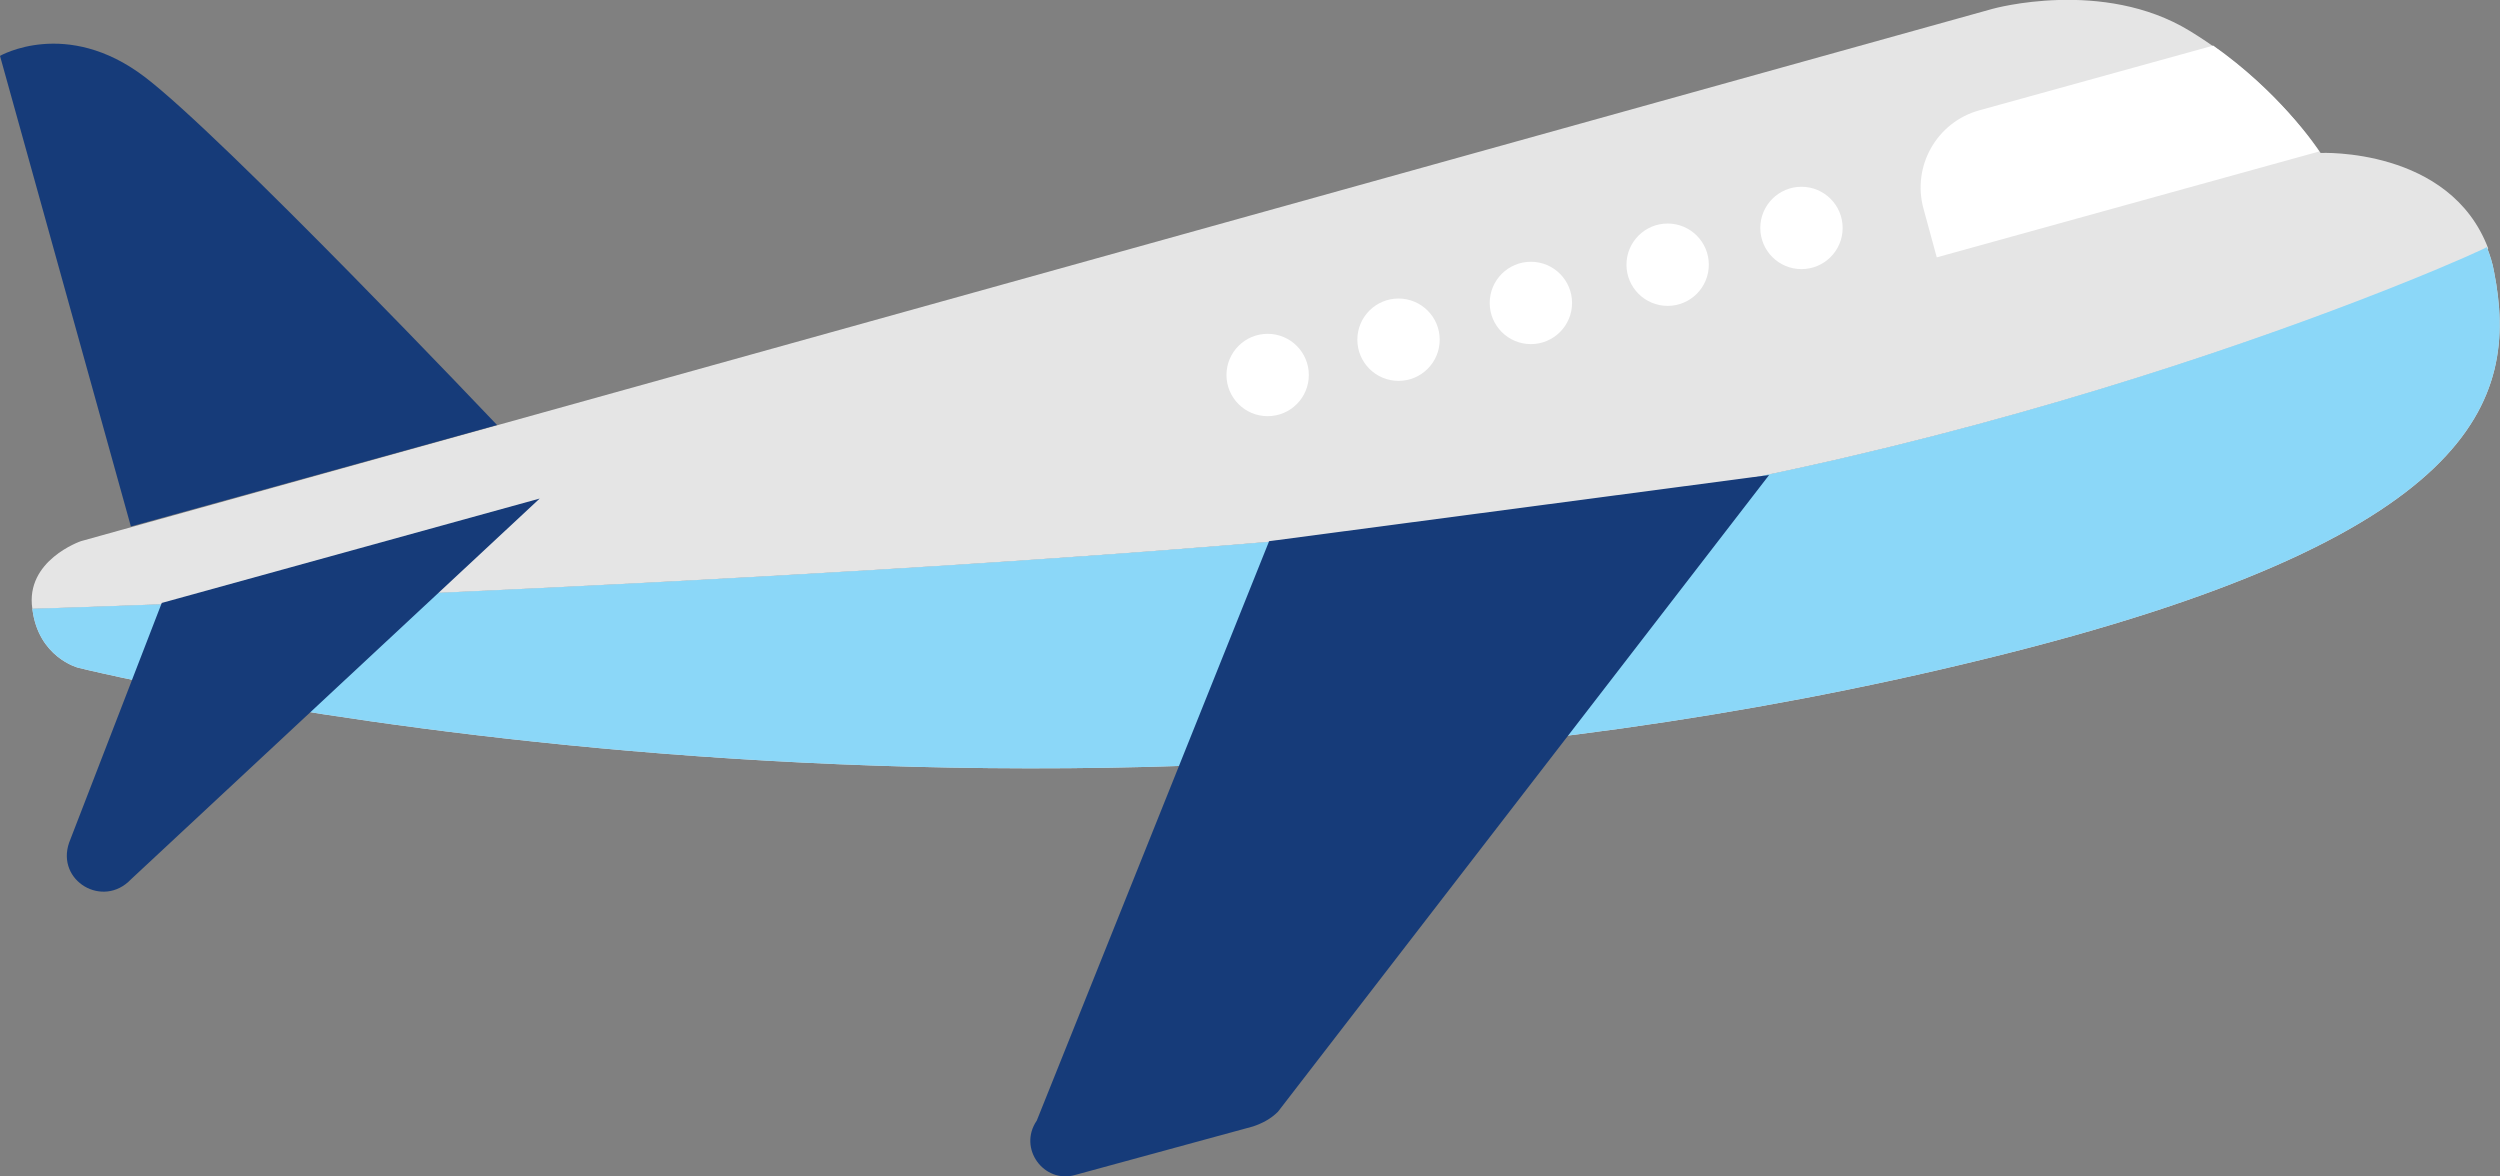 <?xml version="1.0" encoding="utf-8"?>
<!-- Generator: Adobe Illustrator 18.1.1, SVG Export Plug-In . SVG Version: 6.00 Build 0)  -->
<svg version="1.1" id="Layer_1" xmlns="http://www.w3.org/2000/svg" xmlns:xlink="http://www.w3.org/1999/xlink" x="0px" y="0px"
	 viewBox="0 0 170 80" enable-background="new 0 0 170 80" xml:space="preserve">
<rect x="0" y="0" width="170" height="80" fill="#808080" stroke="none"/>
<g>
	<g>
		<path fill="#E5E5E5" d="M169.2,16.9c-2.6-6.9-11.4-6.5-11.4-6.5s-3-4.7-8.9-8.3s-13.4-1.5-13.4-1.5L5.5,36.8c0,0-3.8,1.3-3.3,4.6
			c0,0,58.8-1.8,96.4-5.7C136.1,31.8,169,17,169.2,16.9z"/>
		<path fill="#E5E5E5" d="M5.3,45.4c0,0,63,15.8,129.7-0.6c33.5-8.2,36.3-17.6,34.6-26.3c-0.1-0.6-0.3-1.2-0.5-1.7
			C169,17,136.1,31.8,98.6,35.7C61,39.6,2.2,41.4,2.2,41.4C2.6,44.7,5.3,45.4,5.3,45.4z"/>
	</g>
	<path fill="#163B79" d="M8.9,35.8L0,3.8c0,0,4.5-2.6,9.8,1.4s24,23.7,24,23.7L8.9,35.8z"/>
	<path fill="#FFFFFF" d="M130.8,14.2l0.9,3.3l26-7.2c-0.4-0.6-2.8-4.1-7.2-7.2l-15.9,4.4C131.7,8.3,130,11.3,130.8,14.2z"/>
	<path fill="#8BD7F8" d="M98.6,35.7C61,39.6,2.2,41.4,2.2,41.4c0.4,3.3,3.1,4,3.1,4s63,15.8,129.7-0.6c33.5-8.2,36.3-17.6,34.6-26.3
		c-0.1-0.6-0.3-1.2-0.5-1.7C169,17,136.1,31.8,98.6,35.7z"/>
	<path fill="#163B79" d="M120.3,32.3l-34,4.5L70.5,76.2c-1.3,1.9,0.5,4.3,2.6,3.7l12.1-3.3c0.6-0.2,1.2-0.5,1.7-1L120.3,32.3z"/>
	<path fill="#163B79" d="M11,41L4.7,57.3c-0.9,2.6,2.3,4.5,4.2,2.5l27.8-25.9L11,41z"/>
	<circle fill="#FFFFFF" cx="122.5" cy="15.5" r="2.8"/>
	<circle fill="#FFFFFF" cx="113.4" cy="18" r="2.8"/>
	<circle fill="#FFFFFF" cx="104.1" cy="20.6" r="2.8"/>
	<circle fill="#FFFFFF" cx="95.1" cy="23.1" r="2.8"/>
	<circle fill="#FFFFFF" cx="86.2" cy="25.5" r="2.8"/>
</g>
</svg>
